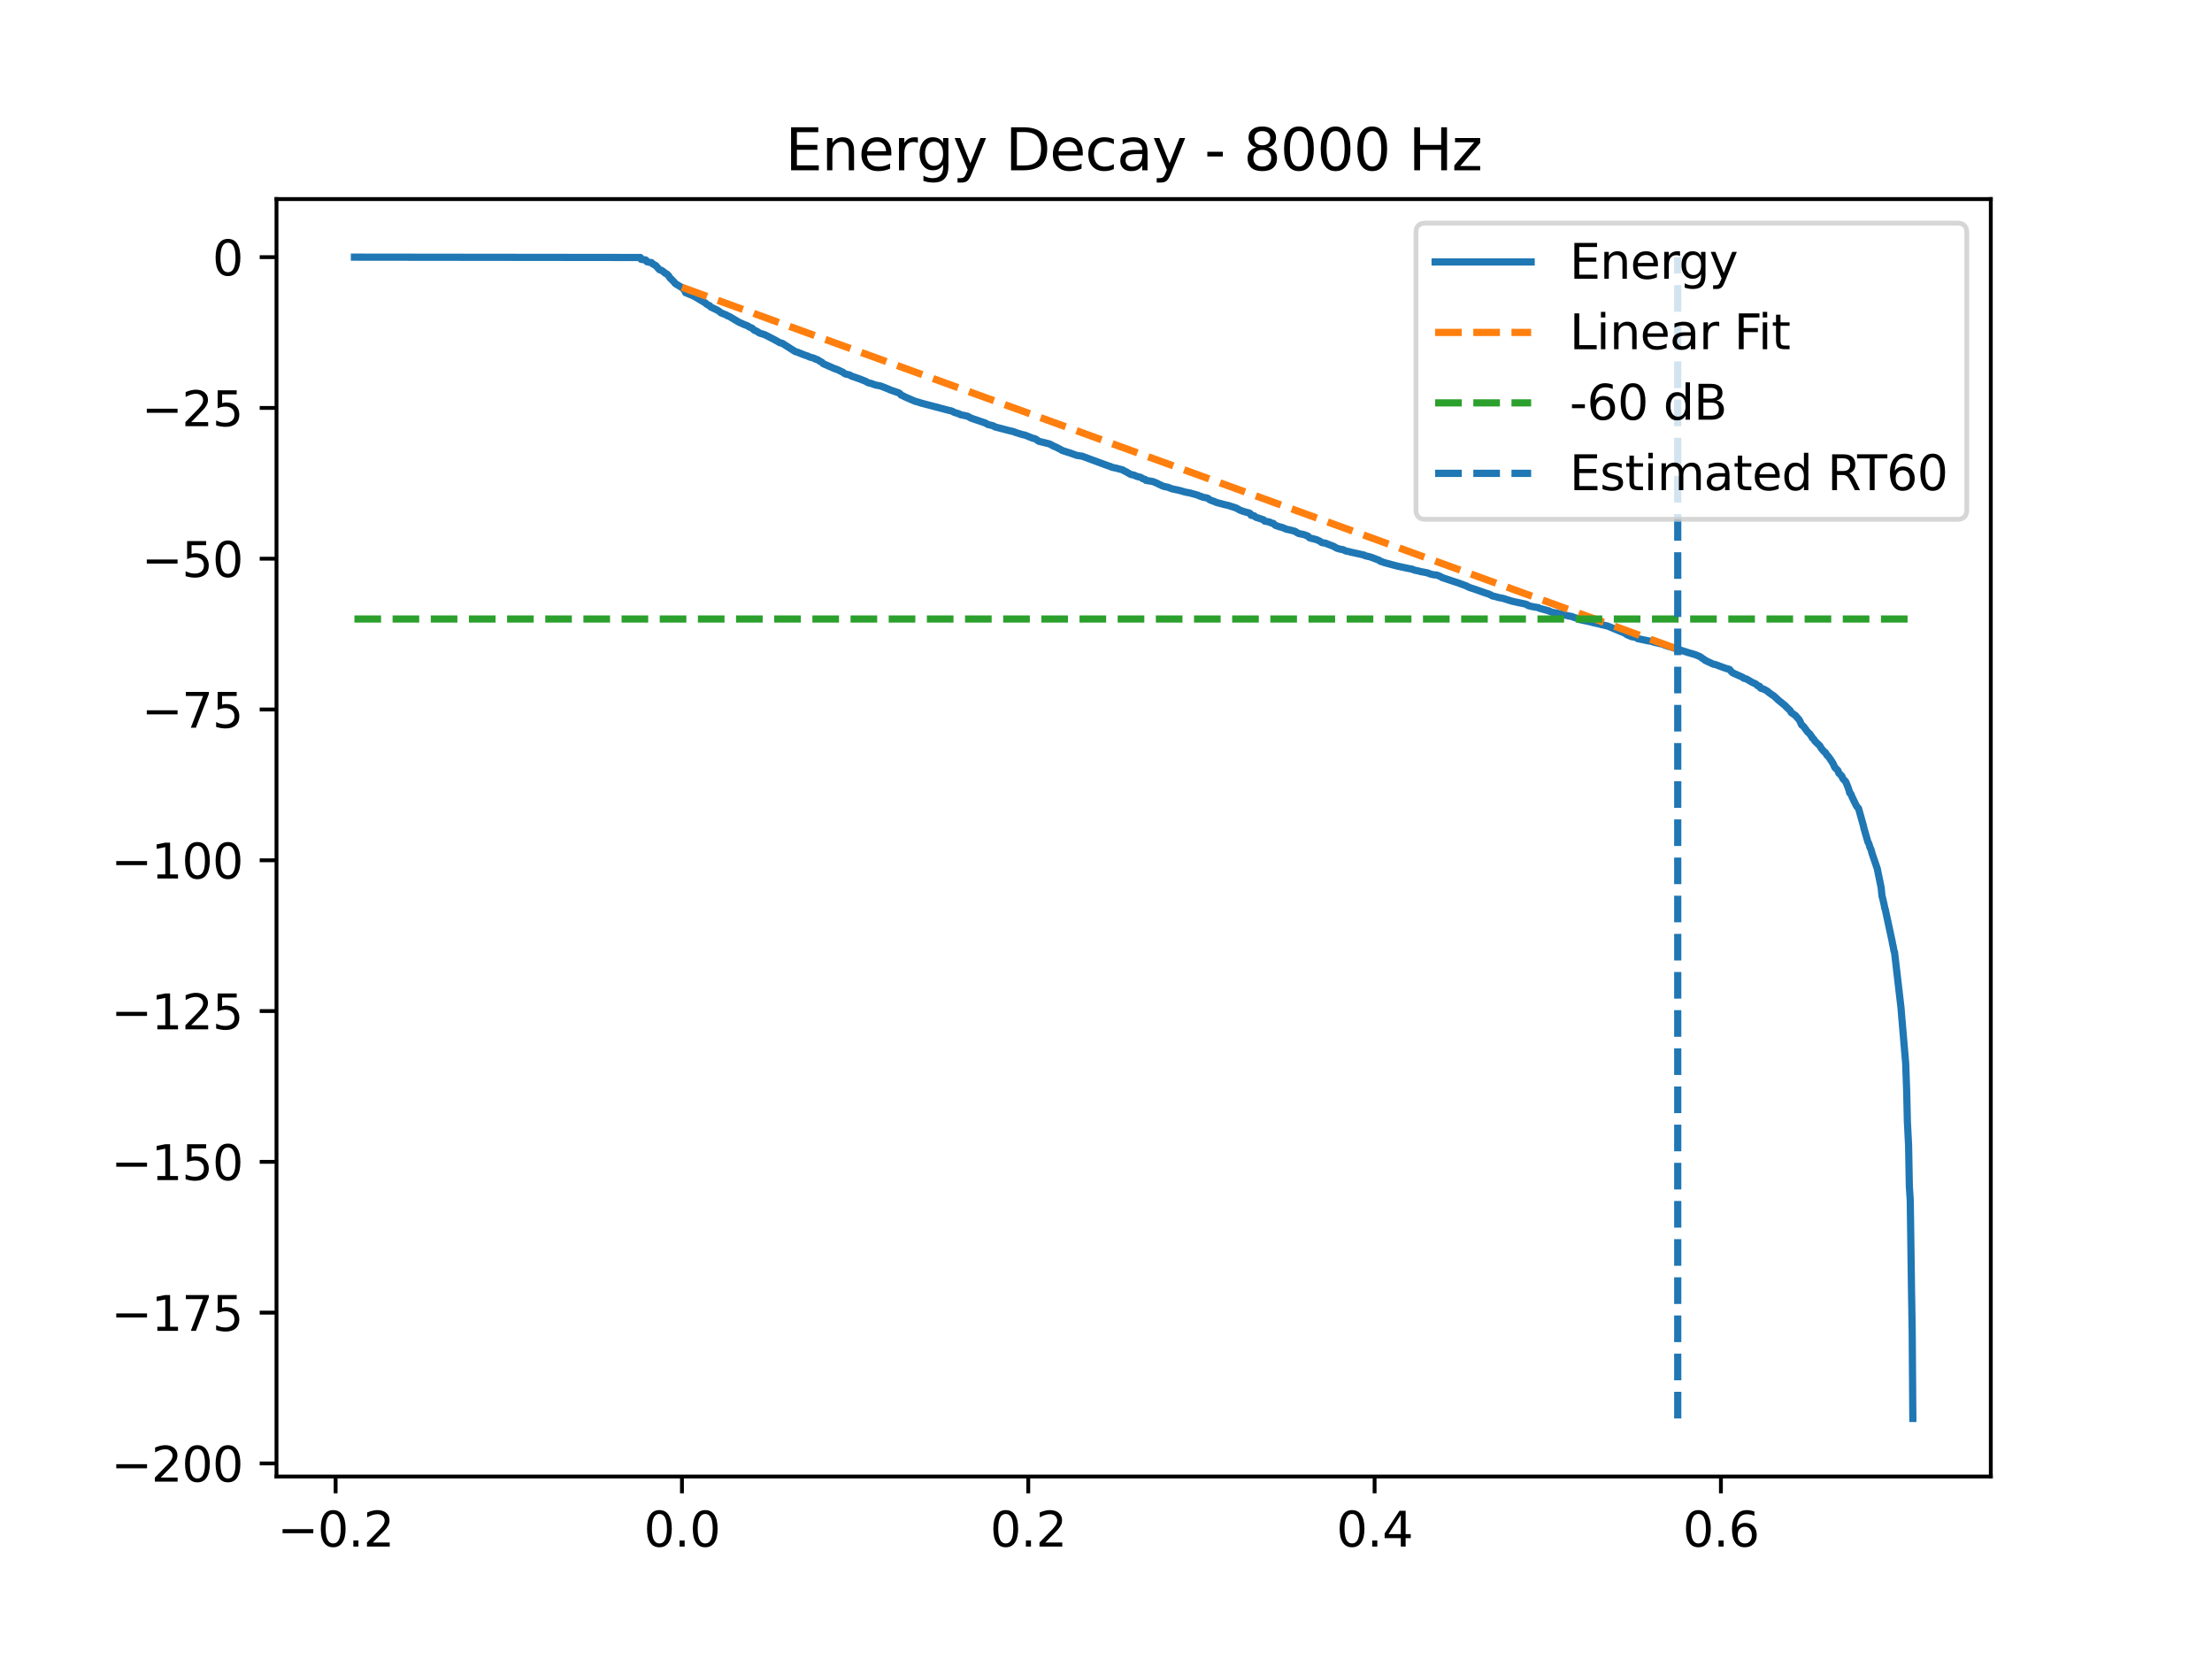 <?xml version="1.0" encoding="utf-8" standalone="no"?>
<!DOCTYPE svg PUBLIC "-//W3C//DTD SVG 1.1//EN"
  "http://www.w3.org/Graphics/SVG/1.1/DTD/svg11.dtd">
<svg xmlns:xlink="http://www.w3.org/1999/xlink" width="460.8pt" height="345.6pt" viewBox="0 0 460.8 345.6" xmlns="http://www.w3.org/2000/svg" version="1.1">
 <defs>
  <style type="text/css">*{stroke-linejoin: round; stroke-linecap: butt}</style>
 </defs>
 <g id="figure_1">
  <g id="patch_1">
   <path d="M 0 345.6 
L 460.8 345.6 
L 460.8 0 
L 0 0 
z
" style="fill: #ffffff"/>
  </g>
  <g id="axes_1">
   <g id="patch_2">
    <path d="M 57.6 307.584 
L 414.72 307.584 
L 414.72 41.472 
L 57.6 41.472 
z
" style="fill: #ffffff"/>
   </g>
   <g id="matplotlib.axis_1">
    <g id="xtick_1">
     <g id="line2d_1">
      <defs>
       <path id="ma6c48664f4" d="M 0 0 
L 0 3.5 
" style="stroke: #000000; stroke-width: 0.8"/>
      </defs>
      <g>
       <use xlink:href="#ma6c48664f4" x="69.917" y="307.584" style="stroke: #000000; stroke-width: 0.8"/>
      </g>
     </g>
     <g id="text_1">
      <!-- −0.2 -->
      <g transform="translate(57.776 322.182) scale(0.1 -0.1)">
       <defs>
        <path id="DejaVuSans-2212" d="M 678 2272 
L 4684 2272 
L 4684 1741 
L 678 1741 
L 678 2272 
z
" transform="scale(0.016)"/>
        <path id="DejaVuSans-30" d="M 2034 4250 
Q 1547 4250 1301 3770 
Q 1056 3291 1056 2328 
Q 1056 1369 1301 889 
Q 1547 409 2034 409 
Q 2525 409 2770 889 
Q 3016 1369 3016 2328 
Q 3016 3291 2770 3770 
Q 2525 4250 2034 4250 
z
M 2034 4750 
Q 2819 4750 3233 4129 
Q 3647 3509 3647 2328 
Q 3647 1150 3233 529 
Q 2819 -91 2034 -91 
Q 1250 -91 836 529 
Q 422 1150 422 2328 
Q 422 3509 836 4129 
Q 1250 4750 2034 4750 
z
" transform="scale(0.016)"/>
        <path id="DejaVuSans-2e" d="M 684 794 
L 1344 794 
L 1344 0 
L 684 0 
L 684 794 
z
" transform="scale(0.016)"/>
        <path id="DejaVuSans-32" d="M 1228 531 
L 3431 531 
L 3431 0 
L 469 0 
L 469 531 
Q 828 903 1448 1529 
Q 2069 2156 2228 2338 
Q 2531 2678 2651 2914 
Q 2772 3150 2772 3378 
Q 2772 3750 2511 3984 
Q 2250 4219 1831 4219 
Q 1534 4219 1204 4116 
Q 875 4013 500 3803 
L 500 4441 
Q 881 4594 1212 4672 
Q 1544 4750 1819 4750 
Q 2544 4750 2975 4387 
Q 3406 4025 3406 3419 
Q 3406 3131 3298 2873 
Q 3191 2616 2906 2266 
Q 2828 2175 2409 1742 
Q 1991 1309 1228 531 
z
" transform="scale(0.016)"/>
       </defs>
       <use xlink:href="#DejaVuSans-2212"/>
       <use xlink:href="#DejaVuSans-30" transform="translate(83.789 0)"/>
       <use xlink:href="#DejaVuSans-2e" transform="translate(147.412 0)"/>
       <use xlink:href="#DejaVuSans-32" transform="translate(179.199 0)"/>
      </g>
     </g>
    </g>
    <g id="xtick_2">
     <g id="line2d_2">
      <g>
       <use xlink:href="#ma6c48664f4" x="142.063" y="307.584" style="stroke: #000000; stroke-width: 0.8"/>
      </g>
     </g>
     <g id="text_2">
      <!-- 0.0 -->
      <g transform="translate(134.111 322.182) scale(0.1 -0.1)">
       <use xlink:href="#DejaVuSans-30"/>
       <use xlink:href="#DejaVuSans-2e" transform="translate(63.623 0)"/>
       <use xlink:href="#DejaVuSans-30" transform="translate(95.41 0)"/>
      </g>
     </g>
    </g>
    <g id="xtick_3">
     <g id="line2d_3">
      <g>
       <use xlink:href="#ma6c48664f4" x="214.208" y="307.584" style="stroke: #000000; stroke-width: 0.8"/>
      </g>
     </g>
     <g id="text_3">
      <!-- 0.2 -->
      <g transform="translate(206.257 322.182) scale(0.1 -0.1)">
       <use xlink:href="#DejaVuSans-30"/>
       <use xlink:href="#DejaVuSans-2e" transform="translate(63.623 0)"/>
       <use xlink:href="#DejaVuSans-32" transform="translate(95.41 0)"/>
      </g>
     </g>
    </g>
    <g id="xtick_4">
     <g id="line2d_4">
      <g>
       <use xlink:href="#ma6c48664f4" x="286.354" y="307.584" style="stroke: #000000; stroke-width: 0.8"/>
      </g>
     </g>
     <g id="text_4">
      <!-- 0.4 -->
      <g transform="translate(278.402 322.182) scale(0.1 -0.1)">
       <defs>
        <path id="DejaVuSans-34" d="M 2419 4116 
L 825 1625 
L 2419 1625 
L 2419 4116 
z
M 2253 4666 
L 3047 4666 
L 3047 1625 
L 3713 1625 
L 3713 1100 
L 3047 1100 
L 3047 0 
L 2419 0 
L 2419 1100 
L 313 1100 
L 313 1709 
L 2253 4666 
z
" transform="scale(0.016)"/>
       </defs>
       <use xlink:href="#DejaVuSans-30"/>
       <use xlink:href="#DejaVuSans-2e" transform="translate(63.623 0)"/>
       <use xlink:href="#DejaVuSans-34" transform="translate(95.41 0)"/>
      </g>
     </g>
    </g>
    <g id="xtick_5">
     <g id="line2d_5">
      <g>
       <use xlink:href="#ma6c48664f4" x="358.499" y="307.584" style="stroke: #000000; stroke-width: 0.8"/>
      </g>
     </g>
     <g id="text_5">
      <!-- 0.6 -->
      <g transform="translate(350.548 322.182) scale(0.1 -0.1)">
       <defs>
        <path id="DejaVuSans-36" d="M 2113 2584 
Q 1688 2584 1439 2293 
Q 1191 2003 1191 1497 
Q 1191 994 1439 701 
Q 1688 409 2113 409 
Q 2538 409 2786 701 
Q 3034 994 3034 1497 
Q 3034 2003 2786 2293 
Q 2538 2584 2113 2584 
z
M 3366 4563 
L 3366 3988 
Q 3128 4100 2886 4159 
Q 2644 4219 2406 4219 
Q 1781 4219 1451 3797 
Q 1122 3375 1075 2522 
Q 1259 2794 1537 2939 
Q 1816 3084 2150 3084 
Q 2853 3084 3261 2657 
Q 3669 2231 3669 1497 
Q 3669 778 3244 343 
Q 2819 -91 2113 -91 
Q 1303 -91 875 529 
Q 447 1150 447 2328 
Q 447 3434 972 4092 
Q 1497 4750 2381 4750 
Q 2619 4750 2861 4703 
Q 3103 4656 3366 4563 
z
" transform="scale(0.016)"/>
       </defs>
       <use xlink:href="#DejaVuSans-30"/>
       <use xlink:href="#DejaVuSans-2e" transform="translate(63.623 0)"/>
       <use xlink:href="#DejaVuSans-36" transform="translate(95.41 0)"/>
      </g>
     </g>
    </g>
   </g>
   <g id="matplotlib.axis_2">
    <g id="ytick_1">
     <g id="line2d_6">
      <defs>
       <path id="m5251f8e06f" d="M 0 0 
L -3.5 0 
" style="stroke: #000000; stroke-width: 0.8"/>
      </defs>
      <g>
       <use xlink:href="#m5251f8e06f" x="57.6" y="304.856" style="stroke: #000000; stroke-width: 0.8"/>
      </g>
     </g>
     <g id="text_6">
      <!-- −200 -->
      <g transform="translate(23.133 308.655) scale(0.1 -0.1)">
       <use xlink:href="#DejaVuSans-2212"/>
       <use xlink:href="#DejaVuSans-32" transform="translate(83.789 0)"/>
       <use xlink:href="#DejaVuSans-30" transform="translate(147.412 0)"/>
       <use xlink:href="#DejaVuSans-30" transform="translate(211.035 0)"/>
      </g>
     </g>
    </g>
    <g id="ytick_2">
     <g id="line2d_7">
      <g>
       <use xlink:href="#m5251f8e06f" x="57.6" y="273.445" style="stroke: #000000; stroke-width: 0.8"/>
      </g>
     </g>
     <g id="text_7">
      <!-- −175 -->
      <g transform="translate(23.133 277.244) scale(0.1 -0.1)">
       <defs>
        <path id="DejaVuSans-31" d="M 794 531 
L 1825 531 
L 1825 4091 
L 703 3866 
L 703 4441 
L 1819 4666 
L 2450 4666 
L 2450 531 
L 3481 531 
L 3481 0 
L 794 0 
L 794 531 
z
" transform="scale(0.016)"/>
        <path id="DejaVuSans-37" d="M 525 4666 
L 3525 4666 
L 3525 4397 
L 1831 0 
L 1172 0 
L 2766 4134 
L 525 4134 
L 525 4666 
z
" transform="scale(0.016)"/>
        <path id="DejaVuSans-35" d="M 691 4666 
L 3169 4666 
L 3169 4134 
L 1269 4134 
L 1269 2991 
Q 1406 3038 1543 3061 
Q 1681 3084 1819 3084 
Q 2600 3084 3056 2656 
Q 3513 2228 3513 1497 
Q 3513 744 3044 326 
Q 2575 -91 1722 -91 
Q 1428 -91 1123 -41 
Q 819 9 494 109 
L 494 744 
Q 775 591 1075 516 
Q 1375 441 1709 441 
Q 2250 441 2565 725 
Q 2881 1009 2881 1497 
Q 2881 1984 2565 2268 
Q 2250 2553 1709 2553 
Q 1456 2553 1204 2497 
Q 953 2441 691 2322 
L 691 4666 
z
" transform="scale(0.016)"/>
       </defs>
       <use xlink:href="#DejaVuSans-2212"/>
       <use xlink:href="#DejaVuSans-31" transform="translate(83.789 0)"/>
       <use xlink:href="#DejaVuSans-37" transform="translate(147.412 0)"/>
       <use xlink:href="#DejaVuSans-35" transform="translate(211.035 0)"/>
      </g>
     </g>
    </g>
    <g id="ytick_3">
     <g id="line2d_8">
      <g>
       <use xlink:href="#m5251f8e06f" x="57.6" y="242.034" style="stroke: #000000; stroke-width: 0.8"/>
      </g>
     </g>
     <g id="text_8">
      <!-- −150 -->
      <g transform="translate(23.133 245.833) scale(0.1 -0.1)">
       <use xlink:href="#DejaVuSans-2212"/>
       <use xlink:href="#DejaVuSans-31" transform="translate(83.789 0)"/>
       <use xlink:href="#DejaVuSans-35" transform="translate(147.412 0)"/>
       <use xlink:href="#DejaVuSans-30" transform="translate(211.035 0)"/>
      </g>
     </g>
    </g>
    <g id="ytick_4">
     <g id="line2d_9">
      <g>
       <use xlink:href="#m5251f8e06f" x="57.6" y="210.623" style="stroke: #000000; stroke-width: 0.8"/>
      </g>
     </g>
     <g id="text_9">
      <!-- −125 -->
      <g transform="translate(23.133 214.422) scale(0.1 -0.1)">
       <use xlink:href="#DejaVuSans-2212"/>
       <use xlink:href="#DejaVuSans-31" transform="translate(83.789 0)"/>
       <use xlink:href="#DejaVuSans-32" transform="translate(147.412 0)"/>
       <use xlink:href="#DejaVuSans-35" transform="translate(211.035 0)"/>
      </g>
     </g>
    </g>
    <g id="ytick_5">
     <g id="line2d_10">
      <g>
       <use xlink:href="#m5251f8e06f" x="57.6" y="179.212" style="stroke: #000000; stroke-width: 0.8"/>
      </g>
     </g>
     <g id="text_10">
      <!-- −100 -->
      <g transform="translate(23.133 183.011) scale(0.1 -0.1)">
       <use xlink:href="#DejaVuSans-2212"/>
       <use xlink:href="#DejaVuSans-31" transform="translate(83.789 0)"/>
       <use xlink:href="#DejaVuSans-30" transform="translate(147.412 0)"/>
       <use xlink:href="#DejaVuSans-30" transform="translate(211.035 0)"/>
      </g>
     </g>
    </g>
    <g id="ytick_6">
     <g id="line2d_11">
      <g>
       <use xlink:href="#m5251f8e06f" x="57.6" y="147.801" style="stroke: #000000; stroke-width: 0.8"/>
      </g>
     </g>
     <g id="text_11">
      <!-- −75 -->
      <g transform="translate(29.495 151.6) scale(0.1 -0.1)">
       <use xlink:href="#DejaVuSans-2212"/>
       <use xlink:href="#DejaVuSans-37" transform="translate(83.789 0)"/>
       <use xlink:href="#DejaVuSans-35" transform="translate(147.412 0)"/>
      </g>
     </g>
    </g>
    <g id="ytick_7">
     <g id="line2d_12">
      <g>
       <use xlink:href="#m5251f8e06f" x="57.6" y="116.39" style="stroke: #000000; stroke-width: 0.8"/>
      </g>
     </g>
     <g id="text_12">
      <!-- −50 -->
      <g transform="translate(29.495 120.189) scale(0.1 -0.1)">
       <use xlink:href="#DejaVuSans-2212"/>
       <use xlink:href="#DejaVuSans-35" transform="translate(83.789 0)"/>
       <use xlink:href="#DejaVuSans-30" transform="translate(147.412 0)"/>
      </g>
     </g>
    </g>
    <g id="ytick_8">
     <g id="line2d_13">
      <g>
       <use xlink:href="#m5251f8e06f" x="57.6" y="84.979" style="stroke: #000000; stroke-width: 0.8"/>
      </g>
     </g>
     <g id="text_13">
      <!-- −25 -->
      <g transform="translate(29.495 88.778) scale(0.1 -0.1)">
       <use xlink:href="#DejaVuSans-2212"/>
       <use xlink:href="#DejaVuSans-32" transform="translate(83.789 0)"/>
       <use xlink:href="#DejaVuSans-35" transform="translate(147.412 0)"/>
      </g>
     </g>
    </g>
    <g id="ytick_9">
     <g id="line2d_14">
      <g>
       <use xlink:href="#m5251f8e06f" x="57.6" y="53.568" style="stroke: #000000; stroke-width: 0.8"/>
      </g>
     </g>
     <g id="text_14">
      <!-- 0 -->
      <g transform="translate(44.237 57.367) scale(0.1 -0.1)">
       <use xlink:href="#DejaVuSans-30"/>
      </g>
     </g>
    </g>
   </g>
   <g id="line2d_15">
    <path d="M 73.833 53.568 
L 133.405 53.637 
L 133.563 54.033 
L 134.42 54.133 
L 134.563 54.187 
L 134.593 54.243 
L 134.728 54.503 
L 135.156 54.627 
L 135.705 54.702 
L 135.803 54.781 
L 135.945 54.975 
L 136.178 55.071 
L 136.321 55.19 
L 136.592 55.3 
L 137.373 56.185 
L 137.787 56.313 
L 138.35 56.703 
L 138.523 56.891 
L 138.891 57.061 
L 139.29 57.449 
L 139.478 57.77 
L 139.665 58.023 
L 139.853 58.136 
L 140.169 58.511 
L 140.297 58.623 
L 140.417 58.725 
L 140.597 58.961 
L 140.688 59.083 
L 142.213 60.005 
L 142.439 60.312 
L 142.581 60.421 
L 142.837 60.984 
L 143.183 61.112 
L 143.416 61.211 
L 143.776 61.377 
L 143.942 61.399 
L 144.167 61.513 
L 144.911 61.898 
L 147 63.148 
L 147.136 63.318 
L 147.489 63.532 
L 147.812 63.668 
L 148.015 63.93 
L 149.383 64.589 
L 149.57 64.699 
L 149.841 64.871 
L 150.209 65.185 
L 150.743 65.38 
L 150.901 65.467 
L 151.306 65.609 
L 151.494 65.761 
L 151.938 65.923 
L 153.989 67.153 
L 154.29 67.281 
L 154.508 67.369 
L 155.034 67.618 
L 155.289 67.717 
L 155.643 67.83 
L 156.026 68.068 
L 156.319 68.209 
L 156.695 68.374 
L 157.01 68.686 
L 157.146 68.793 
L 157.281 68.86 
L 157.612 68.984 
L 158.198 69.368 
L 158.544 69.486 
L 159.295 69.716 
L 161.354 70.768 
L 161.512 70.86 
L 161.82 71.032 
L 161.978 71.111 
L 162.279 71.305 
L 162.429 71.402 
L 162.947 71.509 
L 165.66 73.237 
L 166.066 73.348 
L 167.569 73.948 
L 168.17 74.147 
L 168.343 74.197 
L 168.501 74.319 
L 168.802 74.404 
L 169.508 74.61 
L 169.734 74.691 
L 169.891 74.825 
L 170.154 74.867 
L 170.493 75.031 
L 170.643 75.169 
L 171.252 75.495 
L 171.47 75.749 
L 173.942 76.833 
L 174.355 76.958 
L 174.851 77.187 
L 175.009 77.274 
L 175.648 77.57 
L 175.798 77.731 
L 176.016 77.845 
L 176.174 77.924 
L 176.978 78.097 
L 177.279 78.294 
L 177.482 78.382 
L 178.03 78.567 
L 179.225 78.989 
L 180.368 79.447 
L 180.533 79.556 
L 180.773 79.7 
L 181.134 79.81 
L 181.397 79.846 
L 182.284 80.171 
L 182.442 80.216 
L 183.306 80.374 
L 183.546 80.441 
L 183.847 80.564 
L 185.2 81.094 
L 185.373 81.201 
L 185.711 81.313 
L 186.838 81.707 
L 187.184 81.816 
L 187.544 82.06 
L 187.71 82.298 
L 188.183 82.488 
L 188.356 82.608 
L 190.581 83.578 
L 191.543 83.843 
L 191.753 83.93 
L 192.219 84.054 
L 197.637 85.479 
L 198.126 85.584 
L 198.306 85.656 
L 198.554 85.767 
L 198.735 85.884 
L 199.832 86.231 
L 199.982 86.337 
L 200.147 86.4 
L 201.109 86.599 
L 201.583 86.715 
L 201.861 86.859 
L 202.192 87.067 
L 205.333 88.149 
L 205.746 88.415 
L 206.911 88.701 
L 207.249 88.927 
L 209.098 89.407 
L 209.519 89.521 
L 210.353 89.727 
L 211.255 89.943 
L 211.458 90.059 
L 212.585 90.415 
L 212.75 90.458 
L 213.156 90.581 
L 213.479 90.624 
L 215.11 91.279 
L 215.516 91.37 
L 215.771 91.475 
L 216.388 91.924 
L 218.672 92.488 
L 218.935 92.645 
L 219.243 92.777 
L 219.439 92.935 
L 219.8 93.046 
L 221.032 93.682 
L 221.28 93.844 
L 223.211 94.459 
L 223.474 94.571 
L 224.196 94.824 
L 224.406 94.873 
L 225.406 95.031 
L 225.609 95.1 
L 230.877 97.047 
L 231.29 97.151 
L 231.523 97.307 
L 232.042 97.424 
L 232.59 97.541 
L 233.161 97.697 
L 233.575 97.806 
L 233.718 97.843 
L 233.996 97.946 
L 234.184 98.089 
L 234.642 98.305 
L 235.401 98.75 
L 235.551 98.827 
L 236.318 99.009 
L 236.806 99.234 
L 237.272 99.359 
L 237.49 99.394 
L 237.761 99.506 
L 237.941 99.656 
L 238.167 99.763 
L 238.324 99.793 
L 238.58 99.889 
L 238.73 100.078 
L 239.038 100.124 
L 240.038 100.285 
L 240.466 100.42 
L 240.677 100.534 
L 240.932 100.62 
L 241.24 100.782 
L 241.503 100.916 
L 241.781 101.029 
L 242.187 101.239 
L 242.661 101.377 
L 243.284 101.496 
L 244.149 101.832 
L 245.614 102.14 
L 246.974 102.526 
L 247.801 102.671 
L 248.207 102.786 
L 249.327 103.09 
L 249.65 103.195 
L 249.808 103.308 
L 250.243 103.421 
L 250.514 103.564 
L 251.265 103.703 
L 251.446 103.741 
L 251.694 103.852 
L 251.957 104.069 
L 252.16 104.181 
L 253.114 104.53 
L 253.272 104.634 
L 255.173 105.14 
L 255.835 105.283 
L 257.601 105.854 
L 257.751 105.973 
L 258.097 106.146 
L 258.24 106.25 
L 259.134 106.568 
L 259.953 106.795 
L 260.246 106.865 
L 260.441 106.975 
L 260.629 107.35 
L 261.283 107.457 
L 261.501 107.687 
L 261.854 107.845 
L 262.117 107.908 
L 263.057 108.228 
L 263.2 108.273 
L 263.297 108.371 
L 263.448 108.563 
L 264.507 108.752 
L 264.68 108.898 
L 265.266 109.041 
L 265.424 109.204 
L 265.529 109.321 
L 265.725 109.459 
L 266.138 109.59 
L 266.439 109.718 
L 266.852 109.802 
L 267.28 109.945 
L 267.656 110.102 
L 267.994 110.248 
L 268.595 110.372 
L 269.527 110.616 
L 269.858 110.723 
L 270.091 110.903 
L 270.309 111.016 
L 270.549 111.147 
L 271.662 111.376 
L 271.872 111.449 
L 272.158 111.57 
L 272.436 111.661 
L 272.541 111.752 
L 272.714 111.978 
L 273.037 112.12 
L 273.27 112.165 
L 273.751 112.28 
L 274.337 112.452 
L 274.69 112.614 
L 274.983 112.759 
L 275.352 113.034 
L 276.148 113.152 
L 276.298 113.231 
L 277.929 113.854 
L 278.102 113.997 
L 278.32 114.112 
L 278.463 114.183 
L 279.117 114.394 
L 279.778 114.505 
L 280.327 114.772 
L 281.251 114.966 
L 281.424 115.039 
L 281.657 115.073 
L 284.182 115.633 
L 284.362 115.765 
L 284.978 115.903 
L 285.512 116.037 
L 287.376 116.744 
L 287.556 116.933 
L 287.969 117.041 
L 288.278 117.175 
L 291.021 117.912 
L 293.576 118.457 
L 294.245 118.574 
L 294.47 118.717 
L 294.711 118.773 
L 295.8 119.014 
L 295.966 119.093 
L 296.296 119.127 
L 297.454 119.358 
L 297.649 119.47 
L 298.205 119.64 
L 298.769 119.753 
L 299.257 119.785 
L 299.603 119.898 
L 299.813 119.998 
L 300.099 120.101 
L 300.354 120.297 
L 303.3 121.281 
L 303.526 121.338 
L 305.54 122.085 
L 305.698 122.195 
L 306.043 122.341 
L 306.201 122.419 
L 306.795 122.608 
L 306.998 122.665 
L 309.177 123.437 
L 309.515 123.551 
L 310.109 123.741 
L 310.695 124 
L 310.853 124.128 
L 311.567 124.294 
L 312.356 124.522 
L 312.529 124.538 
L 313.1 124.647 
L 314.821 125.193 
L 315.37 125.33 
L 317.722 125.827 
L 318.098 125.942 
L 318.286 126.122 
L 318.744 126.261 
L 319.548 126.434 
L 320.472 126.575 
L 320.668 126.709 
L 322.757 127.286 
L 322.937 127.415 
L 323.448 127.568 
L 323.636 127.602 
L 324.328 127.718 
L 326.522 128.251 
L 326.672 128.302 
L 327.432 128.423 
L 327.807 128.587 
L 328.814 128.882 
L 329.01 129.063 
L 331.4 129.571 
L 331.738 129.676 
L 334.887 130.412 
L 338.103 131.745 
L 338.359 131.854 
L 338.569 131.948 
L 338.734 132.071 
L 338.922 132.224 
L 339.877 132.625 
L 340.478 132.735 
L 340.696 132.77 
L 340.981 132.902 
L 341.169 133.05 
L 341.304 133.07 
L 341.823 133.177 
L 342.079 133.229 
L 343.206 133.471 
L 344.123 133.622 
L 344.371 133.735 
L 345.926 134.105 
L 346.475 134.213 
L 346.7 134.367 
L 347.542 134.639 
L 348.053 134.779 
L 351.705 135.953 
L 351.893 136.008 
L 352.284 136.119 
L 352.547 136.202 
L 353.051 136.336 
L 353.193 136.388 
L 354.125 136.776 
L 354.358 136.937 
L 354.531 137.061 
L 354.704 137.193 
L 354.982 137.348 
L 355.215 137.574 
L 355.493 137.676 
L 355.658 137.778 
L 356.545 138.185 
L 356.688 138.262 
L 356.951 138.371 
L 357.199 138.401 
L 357.695 138.558 
L 358.026 138.689 
L 359.551 139.247 
L 360.047 139.367 
L 360.355 139.5 
L 360.513 139.727 
L 360.603 139.835 
L 360.934 140.15 
L 363.091 141.121 
L 363.234 141.283 
L 363.835 141.449 
L 364.97 142.122 
L 365.496 142.368 
L 365.631 142.41 
L 365.841 142.538 
L 366.165 142.861 
L 366.57 142.973 
L 366.713 143.297 
L 366.871 143.408 
L 367.427 143.55 
L 367.57 143.645 
L 368.119 143.942 
L 368.419 144.194 
L 368.675 144.4 
L 368.81 144.487 
L 369.013 144.641 
L 369.148 144.74 
L 369.434 144.897 
L 370.275 145.663 
L 370.411 145.801 
L 371.959 147.062 
L 372.102 147.245 
L 372.936 148.032 
L 373.146 148.447 
L 373.62 148.762 
L 373.762 148.884 
L 374.01 149.023 
L 374.176 149.241 
L 374.784 149.923 
L 374.852 150.025 
L 375.085 150.497 
L 375.311 151.028 
L 375.438 151.097 
L 375.739 151.37 
L 375.904 151.59 
L 375.994 151.724 
L 376.175 151.957 
L 376.498 152.403 
L 376.588 152.51 
L 376.784 152.677 
L 376.979 152.857 
L 377.129 153.06 
L 377.204 153.171 
L 377.362 153.4 
L 377.46 153.528 
L 377.543 153.748 
L 377.678 153.817 
L 377.896 154.065 
L 378.069 154.369 
L 379.136 155.396 
L 379.324 155.775 
L 379.444 155.921 
L 379.579 156.091 
L 379.662 156.209 
L 380.113 156.684 
L 380.286 156.796 
L 380.579 157.319 
L 380.736 157.419 
L 381.06 157.84 
L 381.278 158.136 
L 381.42 158.404 
L 381.556 158.536 
L 381.736 158.882 
L 381.834 158.982 
L 382.104 159.621 
L 382.202 159.815 
L 382.375 160.035 
L 382.585 160.2 
L 382.728 160.388 
L 382.856 160.501 
L 383.089 161.095 
L 383.284 161.252 
L 383.48 161.491 
L 383.69 161.672 
L 383.885 162.197 
L 384.306 162.638 
L 384.509 162.87 
L 385.005 164.077 
L 385.028 164.186 
L 385.2 164.662 
L 385.336 165.206 
L 385.501 165.3 
L 385.591 165.437 
L 385.824 166.028 
L 386.621 167.684 
L 386.756 167.895 
L 386.816 168.014 
L 387.057 168.293 
L 387.169 168.413 
L 388.064 171.598 
L 388.131 171.819 
L 388.334 172.727 
L 388.379 172.834 
L 389.138 175.462 
L 389.296 175.681 
L 389.454 176.179 
L 389.529 176.482 
L 389.68 176.78 
L 389.74 176.883 
L 390.025 177.903 
L 391.085 181.01 
L 391.213 181.662 
L 391.874 184.893 
L 392.054 186.676 
L 392.062 186.676 
L 392.197 187.168 
L 392.498 188.47 
L 392.648 189.276 
L 392.723 189.392 
L 394.046 195.537 
L 394.151 196.011 
L 394.294 196.82 
L 394.339 196.897 
L 394.564 198.178 
L 394.662 198.327 
L 396.022 210.017 
L 396.158 211.746 
L 396.173 211.914 
L 396.954 221.102 
L 396.977 221.242 
L 397.195 227.275 
L 397.345 233.779 
L 397.405 234.845 
L 397.593 238.582 
L 397.751 247.174 
L 397.924 249.771 
L 397.946 250.46 
L 398.202 268.687 
L 398.344 277.253 
L 398.48 295.488 
L 398.48 295.488 
" clip-path="url(#p94b0850bbd)" style="fill: none; stroke: #1f77b4; stroke-width: 1.5; stroke-linecap: square"/>
   </g>
   <g id="line2d_16">
    <path d="M 142.063 59.851 
L 349.504 135.236 
" clip-path="url(#p94b0850bbd)" style="fill: none; stroke-dasharray: 5.55,2.4; stroke-dashoffset: 0; stroke: #ff7f0e; stroke-width: 1.5"/>
   </g>
   <g id="line2d_17">
    <path d="M 73.833 128.954 
L 398.487 128.954 
L 398.487 128.954 
" clip-path="url(#p94b0850bbd)" style="fill: none; stroke-dasharray: 5.55,2.4; stroke-dashoffset: 0; stroke: #2ca02c; stroke-width: 1.5"/>
   </g>
   <g id="LineCollection_1">
    <path d="M 349.504 295.488 
L 349.504 53.568 
" clip-path="url(#p94b0850bbd)" style="fill: none; stroke-dasharray: 5.55,2.4; stroke-dashoffset: 0; stroke: #1f77b4; stroke-width: 1.5"/>
   </g>
   <g id="patch_3">
    <path d="M 57.6 307.584 
L 57.6 41.472 
" style="fill: none; stroke: #000000; stroke-width: 0.8; stroke-linejoin: miter; stroke-linecap: square"/>
   </g>
   <g id="patch_4">
    <path d="M 414.72 307.584 
L 414.72 41.472 
" style="fill: none; stroke: #000000; stroke-width: 0.8; stroke-linejoin: miter; stroke-linecap: square"/>
   </g>
   <g id="patch_5">
    <path d="M 57.6 307.584 
L 414.72 307.584 
" style="fill: none; stroke: #000000; stroke-width: 0.8; stroke-linejoin: miter; stroke-linecap: square"/>
   </g>
   <g id="patch_6">
    <path d="M 57.6 41.472 
L 414.72 41.472 
" style="fill: none; stroke: #000000; stroke-width: 0.8; stroke-linejoin: miter; stroke-linecap: square"/>
   </g>
   <g id="text_15">
    <!-- Energy Decay - 8000 Hz -->
    <g transform="translate(163.59 35.472) scale(0.12 -0.12)">
     <defs>
      <path id="DejaVuSans-45" d="M 628 4666 
L 3578 4666 
L 3578 4134 
L 1259 4134 
L 1259 2753 
L 3481 2753 
L 3481 2222 
L 1259 2222 
L 1259 531 
L 3634 531 
L 3634 0 
L 628 0 
L 628 4666 
z
" transform="scale(0.016)"/>
      <path id="DejaVuSans-6e" d="M 3513 2113 
L 3513 0 
L 2938 0 
L 2938 2094 
Q 2938 2591 2744 2837 
Q 2550 3084 2163 3084 
Q 1697 3084 1428 2787 
Q 1159 2491 1159 1978 
L 1159 0 
L 581 0 
L 581 3500 
L 1159 3500 
L 1159 2956 
Q 1366 3272 1645 3428 
Q 1925 3584 2291 3584 
Q 2894 3584 3203 3211 
Q 3513 2838 3513 2113 
z
" transform="scale(0.016)"/>
      <path id="DejaVuSans-65" d="M 3597 1894 
L 3597 1613 
L 953 1613 
Q 991 1019 1311 708 
Q 1631 397 2203 397 
Q 2534 397 2845 478 
Q 3156 559 3463 722 
L 3463 178 
Q 3153 47 2828 -22 
Q 2503 -91 2169 -91 
Q 1331 -91 842 396 
Q 353 884 353 1716 
Q 353 2575 817 3079 
Q 1281 3584 2069 3584 
Q 2775 3584 3186 3129 
Q 3597 2675 3597 1894 
z
M 3022 2063 
Q 3016 2534 2758 2815 
Q 2500 3097 2075 3097 
Q 1594 3097 1305 2825 
Q 1016 2553 972 2059 
L 3022 2063 
z
" transform="scale(0.016)"/>
      <path id="DejaVuSans-72" d="M 2631 2963 
Q 2534 3019 2420 3045 
Q 2306 3072 2169 3072 
Q 1681 3072 1420 2755 
Q 1159 2438 1159 1844 
L 1159 0 
L 581 0 
L 581 3500 
L 1159 3500 
L 1159 2956 
Q 1341 3275 1631 3429 
Q 1922 3584 2338 3584 
Q 2397 3584 2469 3576 
Q 2541 3569 2628 3553 
L 2631 2963 
z
" transform="scale(0.016)"/>
      <path id="DejaVuSans-67" d="M 2906 1791 
Q 2906 2416 2648 2759 
Q 2391 3103 1925 3103 
Q 1463 3103 1205 2759 
Q 947 2416 947 1791 
Q 947 1169 1205 825 
Q 1463 481 1925 481 
Q 2391 481 2648 825 
Q 2906 1169 2906 1791 
z
M 3481 434 
Q 3481 -459 3084 -895 
Q 2688 -1331 1869 -1331 
Q 1566 -1331 1297 -1286 
Q 1028 -1241 775 -1147 
L 775 -588 
Q 1028 -725 1275 -790 
Q 1522 -856 1778 -856 
Q 2344 -856 2625 -561 
Q 2906 -266 2906 331 
L 2906 616 
Q 2728 306 2450 153 
Q 2172 0 1784 0 
Q 1141 0 747 490 
Q 353 981 353 1791 
Q 353 2603 747 3093 
Q 1141 3584 1784 3584 
Q 2172 3584 2450 3431 
Q 2728 3278 2906 2969 
L 2906 3500 
L 3481 3500 
L 3481 434 
z
" transform="scale(0.016)"/>
      <path id="DejaVuSans-79" d="M 2059 -325 
Q 1816 -950 1584 -1140 
Q 1353 -1331 966 -1331 
L 506 -1331 
L 506 -850 
L 844 -850 
Q 1081 -850 1212 -737 
Q 1344 -625 1503 -206 
L 1606 56 
L 191 3500 
L 800 3500 
L 1894 763 
L 2988 3500 
L 3597 3500 
L 2059 -325 
z
" transform="scale(0.016)"/>
      <path id="DejaVuSans-20" transform="scale(0.016)"/>
      <path id="DejaVuSans-44" d="M 1259 4147 
L 1259 519 
L 2022 519 
Q 2988 519 3436 956 
Q 3884 1394 3884 2338 
Q 3884 3275 3436 3711 
Q 2988 4147 2022 4147 
L 1259 4147 
z
M 628 4666 
L 1925 4666 
Q 3281 4666 3915 4102 
Q 4550 3538 4550 2338 
Q 4550 1131 3912 565 
Q 3275 0 1925 0 
L 628 0 
L 628 4666 
z
" transform="scale(0.016)"/>
      <path id="DejaVuSans-63" d="M 3122 3366 
L 3122 2828 
Q 2878 2963 2633 3030 
Q 2388 3097 2138 3097 
Q 1578 3097 1268 2742 
Q 959 2388 959 1747 
Q 959 1106 1268 751 
Q 1578 397 2138 397 
Q 2388 397 2633 464 
Q 2878 531 3122 666 
L 3122 134 
Q 2881 22 2623 -34 
Q 2366 -91 2075 -91 
Q 1284 -91 818 406 
Q 353 903 353 1747 
Q 353 2603 823 3093 
Q 1294 3584 2113 3584 
Q 2378 3584 2631 3529 
Q 2884 3475 3122 3366 
z
" transform="scale(0.016)"/>
      <path id="DejaVuSans-61" d="M 2194 1759 
Q 1497 1759 1228 1600 
Q 959 1441 959 1056 
Q 959 750 1161 570 
Q 1363 391 1709 391 
Q 2188 391 2477 730 
Q 2766 1069 2766 1631 
L 2766 1759 
L 2194 1759 
z
M 3341 1997 
L 3341 0 
L 2766 0 
L 2766 531 
Q 2569 213 2275 61 
Q 1981 -91 1556 -91 
Q 1019 -91 701 211 
Q 384 513 384 1019 
Q 384 1609 779 1909 
Q 1175 2209 1959 2209 
L 2766 2209 
L 2766 2266 
Q 2766 2663 2505 2880 
Q 2244 3097 1772 3097 
Q 1472 3097 1187 3025 
Q 903 2953 641 2809 
L 641 3341 
Q 956 3463 1253 3523 
Q 1550 3584 1831 3584 
Q 2591 3584 2966 3190 
Q 3341 2797 3341 1997 
z
" transform="scale(0.016)"/>
      <path id="DejaVuSans-2d" d="M 313 2009 
L 1997 2009 
L 1997 1497 
L 313 1497 
L 313 2009 
z
" transform="scale(0.016)"/>
      <path id="DejaVuSans-38" d="M 2034 2216 
Q 1584 2216 1326 1975 
Q 1069 1734 1069 1313 
Q 1069 891 1326 650 
Q 1584 409 2034 409 
Q 2484 409 2743 651 
Q 3003 894 3003 1313 
Q 3003 1734 2745 1975 
Q 2488 2216 2034 2216 
z
M 1403 2484 
Q 997 2584 770 2862 
Q 544 3141 544 3541 
Q 544 4100 942 4425 
Q 1341 4750 2034 4750 
Q 2731 4750 3128 4425 
Q 3525 4100 3525 3541 
Q 3525 3141 3298 2862 
Q 3072 2584 2669 2484 
Q 3125 2378 3379 2068 
Q 3634 1759 3634 1313 
Q 3634 634 3220 271 
Q 2806 -91 2034 -91 
Q 1263 -91 848 271 
Q 434 634 434 1313 
Q 434 1759 690 2068 
Q 947 2378 1403 2484 
z
M 1172 3481 
Q 1172 3119 1398 2916 
Q 1625 2713 2034 2713 
Q 2441 2713 2670 2916 
Q 2900 3119 2900 3481 
Q 2900 3844 2670 4047 
Q 2441 4250 2034 4250 
Q 1625 4250 1398 4047 
Q 1172 3844 1172 3481 
z
" transform="scale(0.016)"/>
      <path id="DejaVuSans-48" d="M 628 4666 
L 1259 4666 
L 1259 2753 
L 3553 2753 
L 3553 4666 
L 4184 4666 
L 4184 0 
L 3553 0 
L 3553 2222 
L 1259 2222 
L 1259 0 
L 628 0 
L 628 4666 
z
" transform="scale(0.016)"/>
      <path id="DejaVuSans-7a" d="M 353 3500 
L 3084 3500 
L 3084 2975 
L 922 459 
L 3084 459 
L 3084 0 
L 275 0 
L 275 525 
L 2438 3041 
L 353 3041 
L 353 3500 
z
" transform="scale(0.016)"/>
     </defs>
     <use xlink:href="#DejaVuSans-45"/>
     <use xlink:href="#DejaVuSans-6e" transform="translate(63.184 0)"/>
     <use xlink:href="#DejaVuSans-65" transform="translate(126.562 0)"/>
     <use xlink:href="#DejaVuSans-72" transform="translate(188.086 0)"/>
     <use xlink:href="#DejaVuSans-67" transform="translate(227.449 0)"/>
     <use xlink:href="#DejaVuSans-79" transform="translate(290.926 0)"/>
     <use xlink:href="#DejaVuSans-20" transform="translate(350.105 0)"/>
     <use xlink:href="#DejaVuSans-44" transform="translate(381.893 0)"/>
     <use xlink:href="#DejaVuSans-65" transform="translate(458.895 0)"/>
     <use xlink:href="#DejaVuSans-63" transform="translate(520.418 0)"/>
     <use xlink:href="#DejaVuSans-61" transform="translate(575.398 0)"/>
     <use xlink:href="#DejaVuSans-79" transform="translate(636.678 0)"/>
     <use xlink:href="#DejaVuSans-20" transform="translate(695.857 0)"/>
     <use xlink:href="#DejaVuSans-2d" transform="translate(727.645 0)"/>
     <use xlink:href="#DejaVuSans-20" transform="translate(763.729 0)"/>
     <use xlink:href="#DejaVuSans-38" transform="translate(795.516 0)"/>
     <use xlink:href="#DejaVuSans-30" transform="translate(859.139 0)"/>
     <use xlink:href="#DejaVuSans-30" transform="translate(922.762 0)"/>
     <use xlink:href="#DejaVuSans-30" transform="translate(986.385 0)"/>
     <use xlink:href="#DejaVuSans-20" transform="translate(1050.008 0)"/>
     <use xlink:href="#DejaVuSans-48" transform="translate(1081.795 0)"/>
     <use xlink:href="#DejaVuSans-7a" transform="translate(1156.99 0)"/>
    </g>
   </g>
   <g id="legend_1">
    <g id="patch_7">
     <path d="M 296.968 108.184 
L 407.72 108.184 
Q 409.72 108.184 409.72 106.184 
L 409.72 48.472 
Q 409.72 46.472 407.72 46.472 
L 296.968 46.472 
Q 294.968 46.472 294.968 48.472 
L 294.968 106.184 
Q 294.968 108.184 296.968 108.184 
z
" style="fill: #ffffff; opacity: 0.8; stroke: #cccccc; stroke-linejoin: miter"/>
    </g>
    <g id="line2d_18">
     <path d="M 298.968 54.57 
L 308.968 54.57 
L 318.968 54.57 
" style="fill: none; stroke: #1f77b4; stroke-width: 1.5; stroke-linecap: square"/>
    </g>
    <g id="text_16">
     <!-- Energy -->
     <g transform="translate(326.968 58.07) scale(0.1 -0.1)">
      <use xlink:href="#DejaVuSans-45"/>
      <use xlink:href="#DejaVuSans-6e" transform="translate(63.184 0)"/>
      <use xlink:href="#DejaVuSans-65" transform="translate(126.562 0)"/>
      <use xlink:href="#DejaVuSans-72" transform="translate(188.086 0)"/>
      <use xlink:href="#DejaVuSans-67" transform="translate(227.449 0)"/>
      <use xlink:href="#DejaVuSans-79" transform="translate(290.926 0)"/>
     </g>
    </g>
    <g id="line2d_19">
     <path d="M 298.968 69.249 
L 308.968 69.249 
L 318.968 69.249 
" style="fill: none; stroke-dasharray: 5.55,2.4; stroke-dashoffset: 0; stroke: #ff7f0e; stroke-width: 1.5"/>
    </g>
    <g id="text_17">
     <!-- Linear Fit -->
     <g transform="translate(326.968 72.749) scale(0.1 -0.1)">
      <defs>
       <path id="DejaVuSans-4c" d="M 628 4666 
L 1259 4666 
L 1259 531 
L 3531 531 
L 3531 0 
L 628 0 
L 628 4666 
z
" transform="scale(0.016)"/>
       <path id="DejaVuSans-69" d="M 603 3500 
L 1178 3500 
L 1178 0 
L 603 0 
L 603 3500 
z
M 603 4863 
L 1178 4863 
L 1178 4134 
L 603 4134 
L 603 4863 
z
" transform="scale(0.016)"/>
       <path id="DejaVuSans-46" d="M 628 4666 
L 3309 4666 
L 3309 4134 
L 1259 4134 
L 1259 2759 
L 3109 2759 
L 3109 2228 
L 1259 2228 
L 1259 0 
L 628 0 
L 628 4666 
z
" transform="scale(0.016)"/>
       <path id="DejaVuSans-74" d="M 1172 4494 
L 1172 3500 
L 2356 3500 
L 2356 3053 
L 1172 3053 
L 1172 1153 
Q 1172 725 1289 603 
Q 1406 481 1766 481 
L 2356 481 
L 2356 0 
L 1766 0 
Q 1100 0 847 248 
Q 594 497 594 1153 
L 594 3053 
L 172 3053 
L 172 3500 
L 594 3500 
L 594 4494 
L 1172 4494 
z
" transform="scale(0.016)"/>
      </defs>
      <use xlink:href="#DejaVuSans-4c"/>
      <use xlink:href="#DejaVuSans-69" transform="translate(55.713 0)"/>
      <use xlink:href="#DejaVuSans-6e" transform="translate(83.496 0)"/>
      <use xlink:href="#DejaVuSans-65" transform="translate(146.875 0)"/>
      <use xlink:href="#DejaVuSans-61" transform="translate(208.398 0)"/>
      <use xlink:href="#DejaVuSans-72" transform="translate(269.678 0)"/>
      <use xlink:href="#DejaVuSans-20" transform="translate(310.791 0)"/>
      <use xlink:href="#DejaVuSans-46" transform="translate(342.578 0)"/>
      <use xlink:href="#DejaVuSans-69" transform="translate(392.848 0)"/>
      <use xlink:href="#DejaVuSans-74" transform="translate(420.631 0)"/>
     </g>
    </g>
    <g id="line2d_20">
     <path d="M 298.968 83.927 
L 308.968 83.927 
L 318.968 83.927 
" style="fill: none; stroke-dasharray: 5.55,2.4; stroke-dashoffset: 0; stroke: #2ca02c; stroke-width: 1.5"/>
    </g>
    <g id="text_18">
     <!-- -60 dB -->
     <g transform="translate(326.968 87.427) scale(0.1 -0.1)">
      <defs>
       <path id="DejaVuSans-64" d="M 2906 2969 
L 2906 4863 
L 3481 4863 
L 3481 0 
L 2906 0 
L 2906 525 
Q 2725 213 2448 61 
Q 2172 -91 1784 -91 
Q 1150 -91 751 415 
Q 353 922 353 1747 
Q 353 2572 751 3078 
Q 1150 3584 1784 3584 
Q 2172 3584 2448 3432 
Q 2725 3281 2906 2969 
z
M 947 1747 
Q 947 1113 1208 752 
Q 1469 391 1925 391 
Q 2381 391 2643 752 
Q 2906 1113 2906 1747 
Q 2906 2381 2643 2742 
Q 2381 3103 1925 3103 
Q 1469 3103 1208 2742 
Q 947 2381 947 1747 
z
" transform="scale(0.016)"/>
       <path id="DejaVuSans-42" d="M 1259 2228 
L 1259 519 
L 2272 519 
Q 2781 519 3026 730 
Q 3272 941 3272 1375 
Q 3272 1813 3026 2020 
Q 2781 2228 2272 2228 
L 1259 2228 
z
M 1259 4147 
L 1259 2741 
L 2194 2741 
Q 2656 2741 2882 2914 
Q 3109 3088 3109 3444 
Q 3109 3797 2882 3972 
Q 2656 4147 2194 4147 
L 1259 4147 
z
M 628 4666 
L 2241 4666 
Q 2963 4666 3353 4366 
Q 3744 4066 3744 3513 
Q 3744 3084 3544 2831 
Q 3344 2578 2956 2516 
Q 3422 2416 3680 2098 
Q 3938 1781 3938 1306 
Q 3938 681 3513 340 
Q 3088 0 2303 0 
L 628 0 
L 628 4666 
z
" transform="scale(0.016)"/>
      </defs>
      <use xlink:href="#DejaVuSans-2d"/>
      <use xlink:href="#DejaVuSans-36" transform="translate(36.084 0)"/>
      <use xlink:href="#DejaVuSans-30" transform="translate(99.707 0)"/>
      <use xlink:href="#DejaVuSans-20" transform="translate(163.33 0)"/>
      <use xlink:href="#DejaVuSans-64" transform="translate(195.117 0)"/>
      <use xlink:href="#DejaVuSans-42" transform="translate(258.594 0)"/>
     </g>
    </g>
    <g id="line2d_21">
     <path d="M 298.968 98.605 
L 318.968 98.605 
" style="fill: none; stroke-dasharray: 5.55,2.4; stroke-dashoffset: 0; stroke: #1f77b4; stroke-width: 1.5"/>
    </g>
    <g id="text_19">
     <!-- Estimated RT60 -->
     <g transform="translate(326.968 102.105) scale(0.1 -0.1)">
      <defs>
       <path id="DejaVuSans-73" d="M 2834 3397 
L 2834 2853 
Q 2591 2978 2328 3040 
Q 2066 3103 1784 3103 
Q 1356 3103 1142 2972 
Q 928 2841 928 2578 
Q 928 2378 1081 2264 
Q 1234 2150 1697 2047 
L 1894 2003 
Q 2506 1872 2764 1633 
Q 3022 1394 3022 966 
Q 3022 478 2636 193 
Q 2250 -91 1575 -91 
Q 1294 -91 989 -36 
Q 684 19 347 128 
L 347 722 
Q 666 556 975 473 
Q 1284 391 1588 391 
Q 1994 391 2212 530 
Q 2431 669 2431 922 
Q 2431 1156 2273 1281 
Q 2116 1406 1581 1522 
L 1381 1569 
Q 847 1681 609 1914 
Q 372 2147 372 2553 
Q 372 3047 722 3315 
Q 1072 3584 1716 3584 
Q 2034 3584 2315 3537 
Q 2597 3491 2834 3397 
z
" transform="scale(0.016)"/>
       <path id="DejaVuSans-6d" d="M 3328 2828 
Q 3544 3216 3844 3400 
Q 4144 3584 4550 3584 
Q 5097 3584 5394 3201 
Q 5691 2819 5691 2113 
L 5691 0 
L 5113 0 
L 5113 2094 
Q 5113 2597 4934 2840 
Q 4756 3084 4391 3084 
Q 3944 3084 3684 2787 
Q 3425 2491 3425 1978 
L 3425 0 
L 2847 0 
L 2847 2094 
Q 2847 2600 2669 2842 
Q 2491 3084 2119 3084 
Q 1678 3084 1418 2786 
Q 1159 2488 1159 1978 
L 1159 0 
L 581 0 
L 581 3500 
L 1159 3500 
L 1159 2956 
Q 1356 3278 1631 3431 
Q 1906 3584 2284 3584 
Q 2666 3584 2933 3390 
Q 3200 3197 3328 2828 
z
" transform="scale(0.016)"/>
       <path id="DejaVuSans-52" d="M 2841 2188 
Q 3044 2119 3236 1894 
Q 3428 1669 3622 1275 
L 4263 0 
L 3584 0 
L 2988 1197 
Q 2756 1666 2539 1819 
Q 2322 1972 1947 1972 
L 1259 1972 
L 1259 0 
L 628 0 
L 628 4666 
L 2053 4666 
Q 2853 4666 3247 4331 
Q 3641 3997 3641 3322 
Q 3641 2881 3436 2590 
Q 3231 2300 2841 2188 
z
M 1259 4147 
L 1259 2491 
L 2053 2491 
Q 2509 2491 2742 2702 
Q 2975 2913 2975 3322 
Q 2975 3731 2742 3939 
Q 2509 4147 2053 4147 
L 1259 4147 
z
" transform="scale(0.016)"/>
       <path id="DejaVuSans-54" d="M -19 4666 
L 3928 4666 
L 3928 4134 
L 2272 4134 
L 2272 0 
L 1638 0 
L 1638 4134 
L -19 4134 
L -19 4666 
z
" transform="scale(0.016)"/>
      </defs>
      <use xlink:href="#DejaVuSans-45"/>
      <use xlink:href="#DejaVuSans-73" transform="translate(63.184 0)"/>
      <use xlink:href="#DejaVuSans-74" transform="translate(115.283 0)"/>
      <use xlink:href="#DejaVuSans-69" transform="translate(154.492 0)"/>
      <use xlink:href="#DejaVuSans-6d" transform="translate(182.275 0)"/>
      <use xlink:href="#DejaVuSans-61" transform="translate(279.688 0)"/>
      <use xlink:href="#DejaVuSans-74" transform="translate(340.967 0)"/>
      <use xlink:href="#DejaVuSans-65" transform="translate(380.176 0)"/>
      <use xlink:href="#DejaVuSans-64" transform="translate(441.699 0)"/>
      <use xlink:href="#DejaVuSans-20" transform="translate(505.176 0)"/>
      <use xlink:href="#DejaVuSans-52" transform="translate(536.963 0)"/>
      <use xlink:href="#DejaVuSans-54" transform="translate(599.195 0)"/>
      <use xlink:href="#DejaVuSans-36" transform="translate(660.279 0)"/>
      <use xlink:href="#DejaVuSans-30" transform="translate(723.902 0)"/>
     </g>
    </g>
   </g>
  </g>
 </g>
 <defs>
  <clipPath id="p94b0850bbd">
   <rect x="57.6" y="41.472" width="357.12" height="266.112"/>
  </clipPath>
 </defs>
</svg>
